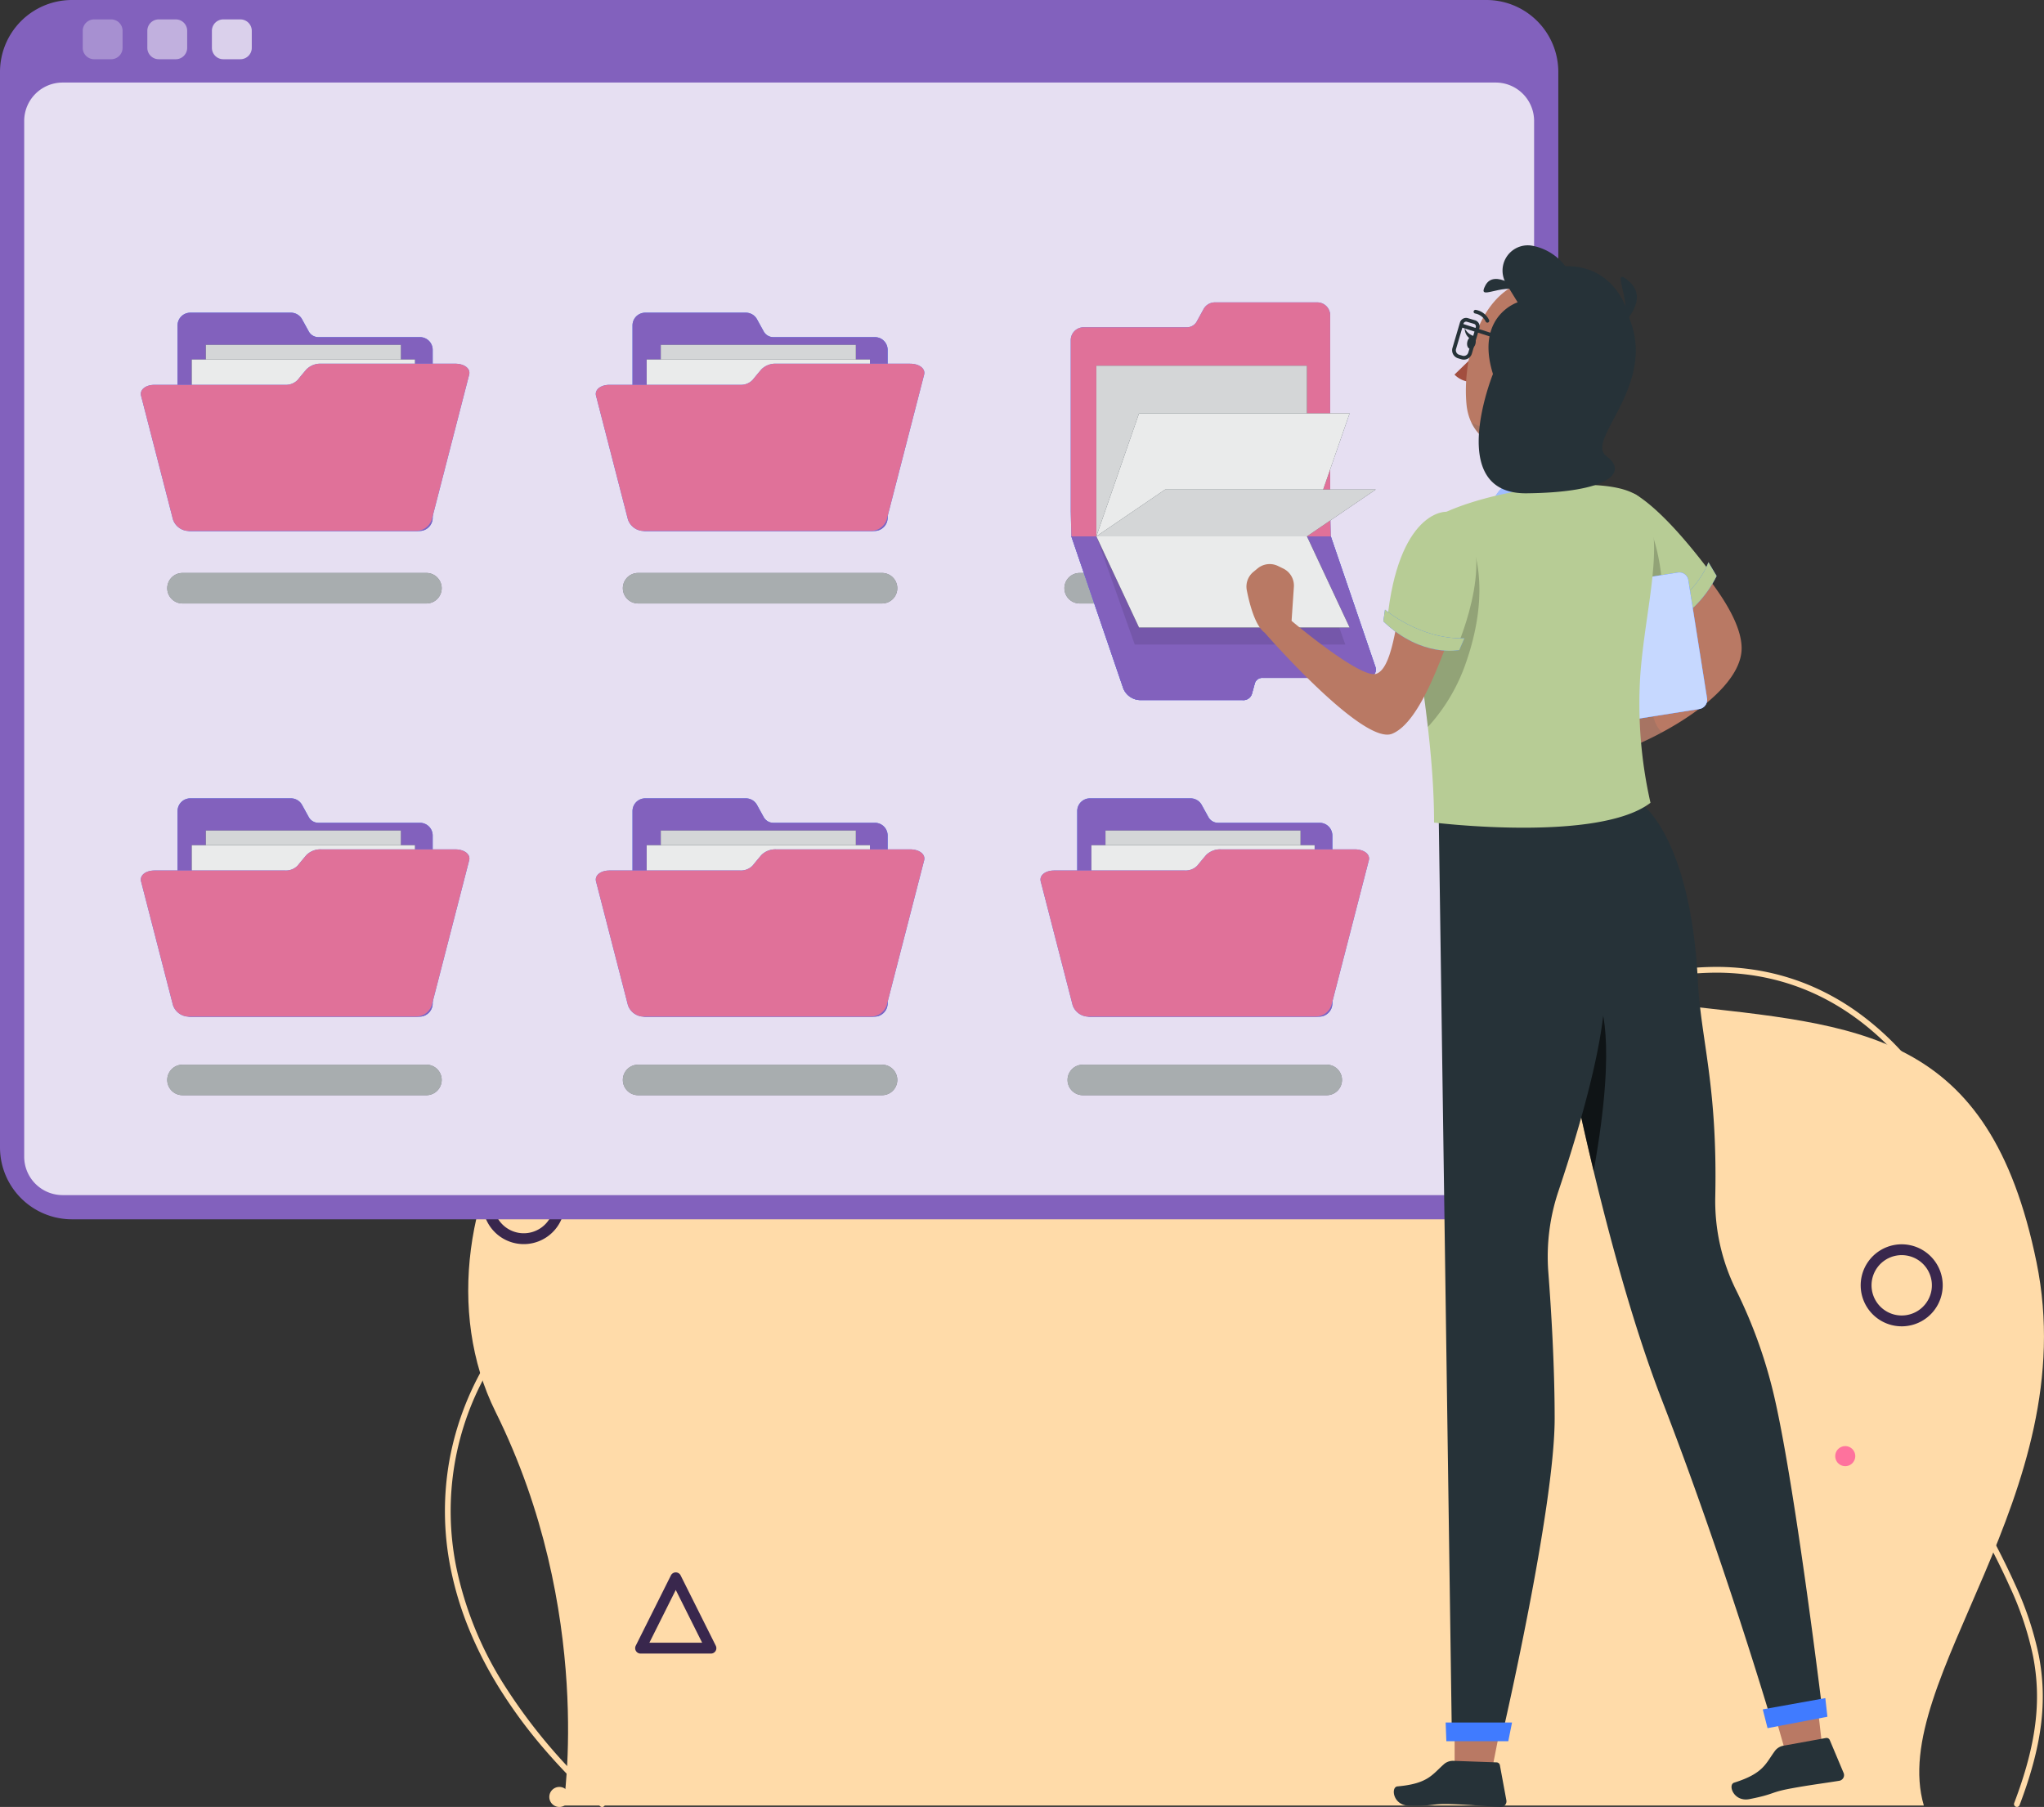 <svg xmlns="http://www.w3.org/2000/svg" xmlns:xlink="http://www.w3.org/1999/xlink" width="420" height="371.273" viewBox="0 0 420 371.273">
  <rect x="0" y="0" width="420" height="371.273" fill="#333333" stroke="none"/>
  <defs>
    <clipPath id="clip-path">
      <rect id="Rectángulo_403378" data-name="Rectángulo 403378" width="378.912" height="371.273" fill="none"/>
    </clipPath>
    <clipPath id="clip-path-3">
      <rect id="Rectángulo_403320" data-name="Rectángulo 403320" width="310.254" height="228.597" fill="none"/>
    </clipPath>
    <clipPath id="clip-path-4">
      <rect id="Rectángulo_403321" data-name="Rectángulo 403321" width="8.184" height="8.183" fill="none"/>
    </clipPath>
    <clipPath id="clip-path-8">
      <rect id="Rectángulo_403327" data-name="Rectángulo 403327" width="40.081" height="29.971" fill="none"/>
    </clipPath>
    <clipPath id="clip-path-9">
      <rect id="Rectángulo_403330" data-name="Rectángulo 403330" width="45.874" height="34.303" fill="none"/>
    </clipPath>
    <clipPath id="clip-path-10">
      <rect id="Rectángulo_403331" data-name="Rectángulo 403331" width="56.392" height="6.268" fill="none"/>
    </clipPath>
    <clipPath id="clip-path-13">
      <rect id="Rectángulo_403338" data-name="Rectángulo 403338" width="56.393" height="6.268" fill="none"/>
    </clipPath>
    <clipPath id="clip-path-24">
      <rect id="Rectángulo_403361" data-name="Rectángulo 403361" width="51.164" height="22.238" fill="none"/>
    </clipPath>
    <clipPath id="clip-path-25">
      <rect id="Rectángulo_403364" data-name="Rectángulo 403364" width="43.27" height="35.065" fill="none"/>
    </clipPath>
    <clipPath id="clip-path-26">
      <rect id="Rectángulo_403365" data-name="Rectángulo 403365" width="52.041" height="25.268" fill="none"/>
    </clipPath>
    <clipPath id="clip-path-27">
      <rect id="Rectángulo_403366" data-name="Rectángulo 403366" width="52.041" height="18.731" fill="none"/>
    </clipPath>
    <clipPath id="clip-path-28">
      <rect id="Rectángulo_403367" data-name="Rectángulo 403367" width="57.423" height="9.63" fill="none"/>
    </clipPath>
    <clipPath id="clip-path-30">
      <rect id="Rectángulo_403369" data-name="Rectángulo 403369" width="7.744" height="20.361" fill="none"/>
    </clipPath>
    <clipPath id="clip-path-31">
      <rect id="Rectángulo_403370" data-name="Rectángulo 403370" width="15.715" height="14.809" fill="none"/>
    </clipPath>
    <clipPath id="clip-path-32">
      <rect id="Rectángulo_403371" data-name="Rectángulo 403371" width="41.354" height="33.915" fill="none"/>
    </clipPath>
    <clipPath id="clip-path-33">
      <rect id="Rectángulo_403372" data-name="Rectángulo 403372" width="40.233" height="33.331" fill="none"/>
    </clipPath>
    <clipPath id="clip-path-34">
      <rect id="Rectángulo_403373" data-name="Rectángulo 403373" width="8.627" height="34.934" fill="none"/>
    </clipPath>
    <clipPath id="clip-path-35">
      <rect id="Rectángulo_403374" data-name="Rectángulo 403374" width="9.43" height="6.028" fill="none"/>
    </clipPath>
    <clipPath id="clip-path-36">
      <rect id="Rectángulo_403375" data-name="Rectángulo 403375" width="21.131" height="6.82" fill="none"/>
    </clipPath>
    <clipPath id="clip-path-37">
      <rect id="Rectángulo_403376" data-name="Rectángulo 403376" width="13.085" height="38.176" fill="none"/>
    </clipPath>
  </defs>
  <g id="Grupo_1102234" data-name="Grupo 1102234" transform="translate(-895 -4151.384)">
    <g id="Grupo_1101997" data-name="Grupo 1101997" transform="translate(986.421 4307.363)">
      <path id="Trazado_911259" data-name="Trazado 911259" d="M299.1,182.288c-7.532-25.667,32.921-63.925,23.156-111.613S286.1,22.018,248.1,17.76s-60.982-31.636-87.777-8.722-36.313,37.1-86.728,12S-14.757,60.371,5.609,101.382s13.95,80.906,13.95,80.906Z" transform="translate(4.789 32.714)" fill="#ffdba9"/>
      <path id="Trazado_911233" data-name="Trazado 911233" d="M323.365,191.648a.593.593,0,0,0,.554-.383c4.607-12.145,5.783-21.364,3.933-30.826a66.767,66.767,0,0,0-4.888-14.587c-2.489-5.553-5.722-11.551-8.845-17.2-5.9-10.686-4.386-23.328-2.781-36.713,1.111-9.264,2.26-18.843,1.019-28.356a52.938,52.938,0,0,0-1.423-7.135,46.724,46.724,0,0,0-6.472-14.02,53.627,53.627,0,0,0-5.5-6.787,58.635,58.635,0,0,0-8.478-7.4,50.544,50.544,0,0,0-9-5.114,48.412,48.412,0,0,0-9.387-3.005,51.231,51.231,0,0,0-9.631-1.076,61.6,61.6,0,0,0-16.429,2.038,82.739,82.739,0,0,0-16.111,6.1,106.813,106.813,0,0,0-15.188,9.273A123.231,123.231,0,0,0,201.08,48.026c-20,19.585-45.15,29.583-73.2,29.583A140.33,140.33,0,0,1,82.7,69.658a51.109,51.109,0,0,0-10.25-2.332,55.579,55.579,0,0,0-10.5-.265,61.315,61.315,0,0,0-10.473,1.65A66.736,66.736,0,0,0,41.3,72.124a70.38,70.38,0,0,0-9.63,5.029,71.349,71.349,0,0,0-8.813,6.5,69.622,69.622,0,0,0-7.73,7.82,66.069,66.069,0,0,0-6.38,9,60.361,60.361,0,0,0-7.432,19.782,59.492,59.492,0,0,0,.24,22.468,68.124,68.124,0,0,0,3.566,11.91,80.841,80.841,0,0,0,6.16,12.184,100.983,100.983,0,0,0,8.974,12.331,130.617,130.617,0,0,0,12.009,12.353.593.593,0,0,0,.8-.879A113.652,113.652,0,0,1,12.29,166.191a72.757,72.757,0,0,1-9.574-23.706,58.048,58.048,0,0,1,7.052-41.415C24.891,75.383,56.76,62.079,82.319,70.78a160.539,160.539,0,0,0,18.875,5.2A135.97,135.97,0,0,0,119.022,78.5a119.088,119.088,0,0,0,16.744.054,108.517,108.517,0,0,0,15.623-2.215,103.134,103.134,0,0,0,14.463-4.281,101.966,101.966,0,0,0,13.265-6.143A106.043,106.043,0,0,0,201.91,48.873a114.492,114.492,0,0,1,28.547-20.629,81.555,81.555,0,0,1,15.879-6.013,60.414,60.414,0,0,1,16.112-2c13.659.244,25.656,5.7,35.659,16.223,16.6,17.458,14.289,36.716,12.056,55.34-.821,6.848-1.6,13.316-1.431,19.591a46.237,46.237,0,0,0,1.091,9.2,34.975,34.975,0,0,0,1.314,4.4,31.862,31.862,0,0,0,1.946,4.237c3.111,5.632,6.33,11.6,8.8,17.116a65.629,65.629,0,0,1,4.807,14.329c1.8,9.23.645,18.255-3.878,30.178a.593.593,0,0,0,.554.8Z" transform="translate(-0.359 23.645)" fill="#ffdba9"/>
      <g id="Grupo_1100874" data-name="Grupo 1100874" transform="translate(6.533 0)">
        <path id="Elipse_11537" data-name="Elipse 11537" d="M8.425,16.851A8.425,8.425,0,0,0,14.383,2.468,8.425,8.425,0,1,0,2.468,14.383,8.37,8.37,0,0,0,8.425,16.851Zm0-14.621a6.2,6.2,0,1,1-6.2,6.2A6.2,6.2,0,0,1,8.425,2.23Z" transform="translate(290.067 119.709) rotate(-121.717)" fill="#39274d"/>
        <path id="Elipse_11538" data-name="Elipse 11538" d="M8.425,16.851A8.425,8.425,0,0,0,14.383,2.468,8.425,8.425,0,0,0,2.468,14.383,8.37,8.37,0,0,0,8.425,16.851Zm0-14.621a6.2,6.2,0,1,1-6.2,6.2A6.2,6.2,0,0,1,8.425,2.23Z" transform="translate(16.633 100.887) rotate(-170.783)" fill="#39274d"/>
        <path id="Trazado_911233-2" data-name="Trazado 911233" d="M560.749,247H575.2a1.115,1.115,0,0,0,1-1.613l-7.227-14.453a1.115,1.115,0,0,0-1.994,0l-7.227,14.453a1.115,1.115,0,0,0,1,1.613Zm12.649-2.23H562.553l5.423-10.845Z" transform="translate(-527.074 -63.222)" fill="#39274d"/>
        <path id="Trazado_911234" data-name="Trazado 911234" d="M419.371,63.592a4.074,4.074,0,1,1,4.074,4.074,4.074,4.074,0,0,1-4.074-4.074" transform="translate(-412.598 -59.518)" fill="#fe729d"/>
        <path id="Trazado_911235" data-name="Trazado 911235" d="M0,156.448a2.058,2.058,0,1,1,2.058,2.058A2.058,2.058,0,0,1,0,156.448" transform="translate(83.974 -72.836)" fill="#fe729d"/>
        <path id="Trazado_911236" data-name="Trazado 911236" d="M115.542,32.369a2.058,2.058,0,1,1,2.058,2.058,2.058,2.058,0,0,1-2.058-2.058" transform="translate(163.607 110.841)" fill="#fe729d"/>
        <path id="Trazado_911237" data-name="Trazado 911237" d="M600.278,291.686a2.058,2.058,0,1,1,2.058,2.058,2.058,2.058,0,0,1-2.058-2.058" transform="translate(-585.359 -78.45)" fill="#ffdba9"/>
      </g>
    </g>
    <g id="Grupo_1102106" data-name="Grupo 1102106" transform="translate(895 4151.384)">
      <g id="Grupo_1102105" data-name="Grupo 1102105" clip-path="url(#clip-path)">
        <g id="Grupo_1102013" data-name="Grupo 1102013">
          <g id="Grupo_1102012" data-name="Grupo 1102012" clip-path="url(#clip-path)">
            <path id="Trazado_913154" data-name="Trazado 913154" d="M305.414,250.528H14.784A14.784,14.784,0,0,1,0,235.745V14.783A14.785,14.785,0,0,1,14.784,0h290.63A14.784,14.784,0,0,1,320.2,14.783V235.745a14.783,14.783,0,0,1-14.783,14.783" transform="translate(0 0)" fill="#8261bd"/>
            <g id="Grupo_1102002" data-name="Grupo 1102002" transform="translate(4.972 16.961)" opacity="0.8">
              <g id="Grupo_1102001" data-name="Grupo 1102001">
                <g id="Grupo_1102000" data-name="Grupo 1102000" clip-path="url(#clip-path-3)">
                  <path id="Rectángulo_403319" data-name="Rectángulo 403319" d="M7.9,0H302.36a7.894,7.894,0,0,1,7.894,7.894V220.7a7.894,7.894,0,0,1-7.894,7.894H7.9A7.9,7.9,0,0,1,0,220.7V7.9A7.9,7.9,0,0,1,7.9,0Z" transform="translate(0 0)" fill="#fff"/>
                </g>
              </g>
            </g>
            <g id="Grupo_1102005" data-name="Grupo 1102005" transform="translate(17.004 3.986)" opacity="0.3">
              <g id="Grupo_1102004" data-name="Grupo 1102004">
                <g id="Grupo_1102003" data-name="Grupo 1102003" clip-path="url(#clip-path-4)">
                  <path id="Trazado_913155" data-name="Trazado 913155" d="M19.52,11.391h-3.5a2.345,2.345,0,0,1-2.344-2.345V5.552a2.345,2.345,0,0,1,2.344-2.345h3.5a2.345,2.345,0,0,1,2.344,2.345V9.046a2.345,2.345,0,0,1-2.344,2.345" transform="translate(-13.681 -3.207)" fill="#fff"/>
                </g>
              </g>
            </g>
            <g id="Grupo_1102008" data-name="Grupo 1102008" transform="translate(30.275 3.986)" opacity="0.5">
              <g id="Grupo_1102007" data-name="Grupo 1102007">
                <g id="Grupo_1102006" data-name="Grupo 1102006" clip-path="url(#clip-path-4)">
                  <path id="Trazado_913156" data-name="Trazado 913156" d="M30.2,11.391H26.7a2.345,2.345,0,0,1-2.344-2.345V5.552A2.345,2.345,0,0,1,26.7,3.207h3.5a2.345,2.345,0,0,1,2.344,2.345V9.046A2.345,2.345,0,0,1,30.2,11.391" transform="translate(-24.358 -3.207)" fill="#fff"/>
                </g>
              </g>
            </g>
            <g id="Grupo_1102011" data-name="Grupo 1102011" transform="translate(43.547 3.986)" opacity="0.7">
              <g id="Grupo_1102010" data-name="Grupo 1102010">
                <g id="Grupo_1102009" data-name="Grupo 1102009" clip-path="url(#clip-path-4)">
                  <path id="Trazado_913157" data-name="Trazado 913157" d="M40.875,11.391h-3.5a2.345,2.345,0,0,1-2.344-2.345V5.552A2.345,2.345,0,0,1,37.38,3.207h3.5a2.345,2.345,0,0,1,2.344,2.345V9.046a2.345,2.345,0,0,1-2.344,2.345" transform="translate(-35.036 -3.207)" fill="#fff"/>
                </g>
              </g>
            </g>
          </g>
        </g>
        <g id="Grupo_1102078" data-name="Grupo 1102078">
          <g id="Grupo_1102077" data-name="Grupo 1102077" clip-path="url(#clip-path)">
            <path id="Trazado_913158" data-name="Trazado 913158" d="M56.315,55.55l-1.38-2.507a2.613,2.613,0,0,0-2.288-1.352H31.967A2.611,2.611,0,0,0,29.356,54.3V93.829a2.714,2.714,0,0,0,2.713,2.714H79.062a2.715,2.715,0,0,0,2.714-2.714v-34.5a2.612,2.612,0,0,0-2.611-2.613H58.294a2.259,2.259,0,0,1-1.98-1.17" transform="translate(7.131 12.556)" fill="#407bff"/>
            <path id="Trazado_913159" data-name="Trazado 913159" d="M56.315,55.55l-1.38-2.507a2.613,2.613,0,0,0-2.288-1.352H31.967A2.611,2.611,0,0,0,29.356,54.3V93.829a2.714,2.714,0,0,0,2.713,2.714H79.062a2.715,2.715,0,0,0,2.714-2.714v-34.5a2.612,2.612,0,0,0-2.611-2.613H58.294a2.259,2.259,0,0,1-1.98-1.17" transform="translate(7.131 12.556)" fill="#8261bd"/>
            <rect id="Rectángulo_403325" data-name="Rectángulo 403325" width="40.081" height="29.971" transform="translate(42.292 70.856)" fill="#263238"/>
            <g id="Grupo_1102016" data-name="Grupo 1102016" transform="translate(42.293 70.856)" opacity="0.8">
              <g id="Grupo_1102015" data-name="Grupo 1102015">
                <g id="Grupo_1102014" data-name="Grupo 1102014" clip-path="url(#clip-path-8)">
                  <rect id="Rectángulo_403326" data-name="Rectángulo 403326" width="40.081" height="29.971" transform="translate(0)" fill="#fff"/>
                </g>
              </g>
            </g>
            <rect id="Rectángulo_403328" data-name="Rectángulo 403328" width="45.874" height="34.303" transform="translate(39.396 73.866)" fill="#263238"/>
            <g id="Grupo_1102019" data-name="Grupo 1102019" transform="translate(39.396 73.866)" opacity="0.9">
              <g id="Grupo_1102018" data-name="Grupo 1102018">
                <g id="Grupo_1102017" data-name="Grupo 1102017" clip-path="url(#clip-path-9)">
                  <rect id="Rectángulo_403329" data-name="Rectángulo 403329" width="45.874" height="34.303" transform="translate(0)" fill="#fff"/>
                </g>
              </g>
            </g>
            <path id="Trazado_913160" data-name="Trazado 913160" d="M87.859,60.124h-27.5a4.067,4.067,0,0,0-3.05,1.167c-.732.865-1.094,1.3-1.8,2.164a3.312,3.312,0,0,1-2.539,1.01H26.113c-1.857,0-3.1,1.009-2.779,2.255,2.624,10.173,3.936,15.259,6.56,25.433A3.484,3.484,0,0,0,33.189,94.5H79.774a3.481,3.481,0,0,0,3.295-2.342L90.75,62.379c.322-1.245-.973-2.255-2.891-2.255" transform="translate(5.655 14.604)" fill="#407bff"/>
            <path id="Trazado_913161" data-name="Trazado 913161" d="M87.859,60.124h-27.5a4.067,4.067,0,0,0-3.05,1.167c-.732.865-1.094,1.3-1.8,2.164a3.312,3.312,0,0,1-2.539,1.01H26.113c-1.857,0-3.1,1.009-2.779,2.255,2.624,10.173,3.936,15.259,6.56,25.433A3.484,3.484,0,0,0,33.189,94.5H79.774a3.481,3.481,0,0,0,3.295-2.342L90.75,62.379c.322-1.245-.973-2.255-2.891-2.255" transform="translate(5.655 14.604)" fill="#e07199"/>
            <path id="Trazado_913162" data-name="Trazado 913162" d="M30.784,100.985a3.134,3.134,0,0,1,0-6.268H80.909a3.134,3.134,0,0,1,0,6.268Z" transform="translate(6.716 23.007)" fill="#263238"/>
            <g id="Grupo_1102022" data-name="Grupo 1102022" transform="translate(34.367 117.724)" opacity="0.6">
              <g id="Grupo_1102021" data-name="Grupo 1102021">
                <g id="Grupo_1102020" data-name="Grupo 1102020" clip-path="url(#clip-path-10)">
                  <path id="Trazado_913163" data-name="Trazado 913163" d="M30.784,100.985a3.134,3.134,0,0,1,0-6.268H80.909a3.134,3.134,0,0,1,0,6.268Z" transform="translate(-27.651 -94.717)" fill="#fff"/>
                </g>
              </g>
            </g>
            <path id="Trazado_913164" data-name="Trazado 913164" d="M131.529,55.55l-1.381-2.507a2.61,2.61,0,0,0-2.287-1.352H107.182a2.61,2.61,0,0,0-2.611,2.611V93.829a2.714,2.714,0,0,0,2.713,2.714h46.993a2.715,2.715,0,0,0,2.714-2.714v-34.5a2.612,2.612,0,0,0-2.613-2.613h-20.87a2.259,2.259,0,0,1-1.98-1.17" transform="translate(25.4 12.556)" fill="#407bff"/>
            <path id="Trazado_913165" data-name="Trazado 913165" d="M131.529,55.55l-1.381-2.507a2.61,2.61,0,0,0-2.287-1.352H107.182a2.61,2.61,0,0,0-2.611,2.611V93.829a2.714,2.714,0,0,0,2.713,2.714h46.993a2.715,2.715,0,0,0,2.714-2.714v-34.5a2.612,2.612,0,0,0-2.613-2.613h-20.87a2.259,2.259,0,0,1-1.98-1.17" transform="translate(25.4 12.556)" fill="#8261bd"/>
            <rect id="Rectángulo_403332" data-name="Rectángulo 403332" width="40.081" height="29.971" transform="translate(135.777 70.856)" fill="#263238"/>
            <g id="Grupo_1102025" data-name="Grupo 1102025" transform="translate(135.777 70.856)" opacity="0.8">
              <g id="Grupo_1102024" data-name="Grupo 1102024">
                <g id="Grupo_1102023" data-name="Grupo 1102023" clip-path="url(#clip-path-8)">
                  <rect id="Rectángulo_403333" data-name="Rectángulo 403333" width="40.081" height="29.971" transform="translate(0)" fill="#fff"/>
                </g>
              </g>
            </g>
            <rect id="Rectángulo_403335" data-name="Rectángulo 403335" width="45.874" height="34.303" transform="translate(132.881 73.866)" fill="#263238"/>
            <g id="Grupo_1102028" data-name="Grupo 1102028" transform="translate(132.881 73.866)" opacity="0.9">
              <g id="Grupo_1102027" data-name="Grupo 1102027">
                <g id="Grupo_1102026" data-name="Grupo 1102026" clip-path="url(#clip-path-9)">
                  <rect id="Rectángulo_403336" data-name="Rectángulo 403336" width="45.874" height="34.303" fill="#fff"/>
                </g>
              </g>
            </g>
            <path id="Trazado_913166" data-name="Trazado 913166" d="M163.074,60.124h-27.5a4.067,4.067,0,0,0-3.05,1.167c-.733.865-1.094,1.3-1.8,2.164a3.312,3.312,0,0,1-2.539,1.01H101.328c-1.857,0-3.1,1.009-2.779,2.255,2.624,10.173,3.936,15.259,6.56,25.433A3.484,3.484,0,0,0,108.4,94.5h46.585a3.481,3.481,0,0,0,3.295-2.342l7.681-29.775c.321-1.245-.973-2.255-2.891-2.255" transform="translate(23.925 14.604)" fill="#407bff"/>
            <path id="Trazado_913167" data-name="Trazado 913167" d="M163.074,60.124h-27.5a4.067,4.067,0,0,0-3.05,1.167c-.733.865-1.094,1.3-1.8,2.164a3.312,3.312,0,0,1-2.539,1.01H101.328c-1.857,0-3.1,1.009-2.779,2.255,2.624,10.173,3.936,15.259,6.56,25.433A3.484,3.484,0,0,0,108.4,94.5h46.585a3.481,3.481,0,0,0,3.295-2.342l7.681-29.775c.321-1.245-.973-2.255-2.891-2.255" transform="translate(23.925 14.604)" fill="#e07199"/>
            <path id="Trazado_913168" data-name="Trazado 913168" d="M106.106,100.985a3.134,3.134,0,0,1,0-6.268h50.125a3.134,3.134,0,0,1,0,6.268Z" transform="translate(25.012 23.007)" fill="#263238"/>
            <g id="Grupo_1102031" data-name="Grupo 1102031" transform="translate(127.985 117.724)" opacity="0.6">
              <g id="Grupo_1102030" data-name="Grupo 1102030">
                <g id="Grupo_1102029" data-name="Grupo 1102029" clip-path="url(#clip-path-13)">
                  <path id="Trazado_913169" data-name="Trazado 913169" d="M106.106,100.985a3.134,3.134,0,0,1,0-6.268h50.125a3.134,3.134,0,0,1,0,6.268Z" transform="translate(-102.973 -94.717)" fill="#fff"/>
                </g>
              </g>
            </g>
            <path id="Trazado_913170" data-name="Trazado 913170" d="M56.315,135.837l-1.38-2.507a2.611,2.611,0,0,0-2.288-1.352H31.967a2.611,2.611,0,0,0-2.611,2.611v39.527a2.714,2.714,0,0,0,2.713,2.715H79.062a2.715,2.715,0,0,0,2.714-2.715v-34.5a2.612,2.612,0,0,0-2.611-2.613H58.294a2.259,2.259,0,0,1-1.98-1.17" transform="translate(7.131 32.057)" fill="#407bff"/>
            <path id="Trazado_913171" data-name="Trazado 913171" d="M56.315,135.837l-1.38-2.507a2.611,2.611,0,0,0-2.288-1.352H31.967a2.611,2.611,0,0,0-2.611,2.611v39.527a2.714,2.714,0,0,0,2.713,2.715H79.062a2.715,2.715,0,0,0,2.714-2.715v-34.5a2.612,2.612,0,0,0-2.611-2.613H58.294a2.259,2.259,0,0,1-1.98-1.17" transform="translate(7.131 32.057)" fill="#8261bd"/>
            <rect id="Rectángulo_403339" data-name="Rectángulo 403339" width="40.081" height="29.971" transform="translate(42.292 170.645)" fill="#263238"/>
            <g id="Grupo_1102034" data-name="Grupo 1102034" transform="translate(42.293 170.645)" opacity="0.8">
              <g id="Grupo_1102033" data-name="Grupo 1102033">
                <g id="Grupo_1102032" data-name="Grupo 1102032" clip-path="url(#clip-path-8)">
                  <rect id="Rectángulo_403340" data-name="Rectángulo 403340" width="40.081" height="29.971" transform="translate(0 0)" fill="#fff"/>
                </g>
              </g>
            </g>
            <rect id="Rectángulo_403342" data-name="Rectángulo 403342" width="45.874" height="34.303" transform="translate(39.396 173.654)" fill="#263238"/>
            <g id="Grupo_1102037" data-name="Grupo 1102037" transform="translate(39.396 173.654)" opacity="0.9">
              <g id="Grupo_1102036" data-name="Grupo 1102036">
                <g id="Grupo_1102035" data-name="Grupo 1102035" clip-path="url(#clip-path-9)">
                  <rect id="Rectángulo_403343" data-name="Rectángulo 403343" width="45.874" height="34.303" transform="translate(0)" fill="#fff"/>
                </g>
              </g>
            </g>
            <path id="Trazado_913172" data-name="Trazado 913172" d="M87.859,140.411h-27.5a4.067,4.067,0,0,0-3.05,1.167c-.732.865-1.094,1.3-1.8,2.164a3.312,3.312,0,0,1-2.539,1.01H26.113c-1.857,0-3.1,1.009-2.779,2.253,2.624,10.174,3.936,15.26,6.56,25.435a3.484,3.484,0,0,0,3.295,2.342H79.774a3.481,3.481,0,0,0,3.295-2.342l7.681-29.775c.322-1.245-.973-2.255-2.891-2.255" transform="translate(5.655 34.106)" fill="#407bff"/>
            <path id="Trazado_913173" data-name="Trazado 913173" d="M87.859,140.411h-27.5a4.067,4.067,0,0,0-3.05,1.167c-.732.865-1.094,1.3-1.8,2.164a3.312,3.312,0,0,1-2.539,1.01H26.113c-1.857,0-3.1,1.009-2.779,2.253,2.624,10.174,3.936,15.26,6.56,25.435a3.484,3.484,0,0,0,3.295,2.342H79.774a3.481,3.481,0,0,0,3.295-2.342l7.681-29.775c.322-1.245-.973-2.255-2.891-2.255" transform="translate(5.655 34.106)" fill="#e07199"/>
            <path id="Trazado_913174" data-name="Trazado 913174" d="M30.784,182.276a3.134,3.134,0,0,1,0-6.268H80.909a3.134,3.134,0,0,1,0,6.268Z" transform="translate(6.716 42.752)" fill="#263238"/>
            <g id="Grupo_1102040" data-name="Grupo 1102040" transform="translate(34.367 218.76)" opacity="0.6">
              <g id="Grupo_1102039" data-name="Grupo 1102039">
                <g id="Grupo_1102038" data-name="Grupo 1102038" clip-path="url(#clip-path-10)">
                  <path id="Trazado_913175" data-name="Trazado 913175" d="M30.784,182.276a3.134,3.134,0,0,1,0-6.268H80.909a3.134,3.134,0,0,1,0,6.268Z" transform="translate(-27.651 -176.008)" fill="#fff"/>
                </g>
              </g>
            </g>
            <path id="Trazado_913176" data-name="Trazado 913176" d="M131.529,135.837l-1.381-2.507a2.607,2.607,0,0,0-2.287-1.352H107.182a2.61,2.61,0,0,0-2.611,2.611v39.527a2.714,2.714,0,0,0,2.713,2.715h46.993a2.715,2.715,0,0,0,2.714-2.715v-34.5a2.612,2.612,0,0,0-2.613-2.613h-20.87a2.259,2.259,0,0,1-1.98-1.17" transform="translate(25.4 32.057)" fill="#407bff"/>
            <path id="Trazado_913177" data-name="Trazado 913177" d="M131.529,135.837l-1.381-2.507a2.607,2.607,0,0,0-2.287-1.352H107.182a2.61,2.61,0,0,0-2.611,2.611v39.527a2.714,2.714,0,0,0,2.713,2.715h46.993a2.715,2.715,0,0,0,2.714-2.715v-34.5a2.612,2.612,0,0,0-2.613-2.613h-20.87a2.259,2.259,0,0,1-1.98-1.17" transform="translate(25.4 32.057)" fill="#8261bd"/>
            <rect id="Rectángulo_403346" data-name="Rectángulo 403346" width="40.081" height="29.971" transform="translate(135.777 170.645)" fill="#263238"/>
            <g id="Grupo_1102043" data-name="Grupo 1102043" transform="translate(135.777 170.645)" opacity="0.8">
              <g id="Grupo_1102042" data-name="Grupo 1102042">
                <g id="Grupo_1102041" data-name="Grupo 1102041" clip-path="url(#clip-path-8)">
                  <rect id="Rectángulo_403347" data-name="Rectángulo 403347" width="40.081" height="29.971" transform="translate(0 0)" fill="#fff"/>
                </g>
              </g>
            </g>
            <rect id="Rectángulo_403349" data-name="Rectángulo 403349" width="45.874" height="34.303" transform="translate(132.881 173.654)" fill="#263238"/>
            <g id="Grupo_1102046" data-name="Grupo 1102046" transform="translate(132.881 173.654)" opacity="0.9">
              <g id="Grupo_1102045" data-name="Grupo 1102045">
                <g id="Grupo_1102044" data-name="Grupo 1102044" clip-path="url(#clip-path-9)">
                  <rect id="Rectángulo_403350" data-name="Rectángulo 403350" width="45.874" height="34.303" fill="#fff"/>
                </g>
              </g>
            </g>
            <path id="Trazado_913178" data-name="Trazado 913178" d="M163.074,140.411h-27.5a4.067,4.067,0,0,0-3.05,1.167c-.733.865-1.094,1.3-1.8,2.164a3.312,3.312,0,0,1-2.539,1.01H101.328c-1.857,0-3.1,1.009-2.779,2.253,2.624,10.174,3.936,15.26,6.56,25.435a3.484,3.484,0,0,0,3.295,2.342h46.585a3.481,3.481,0,0,0,3.295-2.342l7.681-29.775c.321-1.245-.973-2.255-2.891-2.255" transform="translate(23.925 34.106)" fill="#407bff"/>
            <path id="Trazado_913179" data-name="Trazado 913179" d="M163.074,140.411h-27.5a4.067,4.067,0,0,0-3.05,1.167c-.733.865-1.094,1.3-1.8,2.164a3.312,3.312,0,0,1-2.539,1.01H101.328c-1.857,0-3.1,1.009-2.779,2.253,2.624,10.174,3.936,15.26,6.56,25.435a3.484,3.484,0,0,0,3.295,2.342h46.585a3.481,3.481,0,0,0,3.295-2.342l7.681-29.775c.321-1.245-.973-2.255-2.891-2.255" transform="translate(23.925 34.106)" fill="#e07199"/>
            <path id="Trazado_913180" data-name="Trazado 913180" d="M106.106,182.276a3.134,3.134,0,0,1,0-6.268h50.125a3.134,3.134,0,0,1,0,6.268Z" transform="translate(25.012 42.752)" fill="#263238"/>
            <g id="Grupo_1102049" data-name="Grupo 1102049" transform="translate(127.985 218.76)" opacity="0.6">
              <g id="Grupo_1102048" data-name="Grupo 1102048">
                <g id="Grupo_1102047" data-name="Grupo 1102047" clip-path="url(#clip-path-13)">
                  <path id="Trazado_913181" data-name="Trazado 913181" d="M106.106,182.276a3.134,3.134,0,0,1,0-6.268h50.125a3.134,3.134,0,0,1,0,6.268Z" transform="translate(-102.973 -176.008)" fill="#fff"/>
                </g>
              </g>
            </g>
            <path id="Trazado_913182" data-name="Trazado 913182" d="M205.048,135.837l-1.38-2.507a2.611,2.611,0,0,0-2.288-1.352H180.7a2.61,2.61,0,0,0-2.611,2.611v39.527a2.714,2.714,0,0,0,2.713,2.715H227.8a2.715,2.715,0,0,0,2.715-2.715v-34.5a2.612,2.612,0,0,0-2.611-2.613H207.028a2.259,2.259,0,0,1-1.98-1.17" transform="translate(43.258 32.057)" fill="#407bff"/>
            <path id="Trazado_913183" data-name="Trazado 913183" d="M205.048,135.837l-1.38-2.507a2.611,2.611,0,0,0-2.288-1.352H180.7a2.61,2.61,0,0,0-2.611,2.611v39.527a2.714,2.714,0,0,0,2.713,2.715H227.8a2.715,2.715,0,0,0,2.715-2.715v-34.5a2.612,2.612,0,0,0-2.611-2.613H207.028a2.259,2.259,0,0,1-1.98-1.17" transform="translate(43.258 32.057)" fill="#8261bd"/>
            <rect id="Rectángulo_403353" data-name="Rectángulo 403353" width="40.081" height="29.971" transform="translate(227.154 170.645)" fill="#263238"/>
            <g id="Grupo_1102052" data-name="Grupo 1102052" transform="translate(227.154 170.645)" opacity="0.8">
              <g id="Grupo_1102051" data-name="Grupo 1102051">
                <g id="Grupo_1102050" data-name="Grupo 1102050" clip-path="url(#clip-path-8)">
                  <rect id="Rectángulo_403354" data-name="Rectángulo 403354" width="40.081" height="29.971" transform="translate(0 0)" fill="#fff"/>
                </g>
              </g>
            </g>
            <rect id="Rectángulo_403356" data-name="Rectángulo 403356" width="45.874" height="34.303" transform="translate(224.256 173.654)" fill="#263238"/>
            <g id="Grupo_1102055" data-name="Grupo 1102055" transform="translate(224.256 173.654)" opacity="0.9">
              <g id="Grupo_1102054" data-name="Grupo 1102054">
                <g id="Grupo_1102053" data-name="Grupo 1102053" clip-path="url(#clip-path-9)">
                  <rect id="Rectángulo_403357" data-name="Rectángulo 403357" width="45.874" height="34.303" transform="translate(0)" fill="#fff"/>
                </g>
              </g>
            </g>
            <path id="Trazado_913184" data-name="Trazado 913184" d="M236.593,140.411H209.1a4.067,4.067,0,0,0-3.05,1.167c-.733.865-1.094,1.3-1.8,2.164a3.312,3.312,0,0,1-2.539,1.01H174.847c-1.857,0-3.1,1.009-2.779,2.253,2.624,10.174,3.936,15.26,6.56,25.435a3.484,3.484,0,0,0,3.295,2.342h46.585a3.481,3.481,0,0,0,3.295-2.342l7.681-29.775c.321-1.245-.973-2.255-2.891-2.255" transform="translate(41.783 34.106)" fill="#407bff"/>
            <path id="Trazado_913185" data-name="Trazado 913185" d="M236.593,140.411H209.1a4.067,4.067,0,0,0-3.05,1.167c-.733.865-1.094,1.3-1.8,2.164a3.312,3.312,0,0,1-2.539,1.01H174.847c-1.857,0-3.1,1.009-2.779,2.253,2.624,10.174,3.936,15.26,6.56,25.435a3.484,3.484,0,0,0,3.295,2.342h46.585a3.481,3.481,0,0,0,3.295-2.342l7.681-29.775c.321-1.245-.973-2.255-2.891-2.255" transform="translate(41.783 34.106)" fill="#e07199"/>
            <path id="Trazado_913186" data-name="Trazado 913186" d="M179.625,182.276a3.134,3.134,0,0,1,0-6.268H229.75a3.134,3.134,0,0,1,0,6.268Z" transform="translate(42.87 42.752)" fill="#263238"/>
            <g id="Grupo_1102058" data-name="Grupo 1102058" transform="translate(219.362 218.76)" opacity="0.6">
              <g id="Grupo_1102057" data-name="Grupo 1102057">
                <g id="Grupo_1102056" data-name="Grupo 1102056" clip-path="url(#clip-path-10)">
                  <path id="Trazado_913187" data-name="Trazado 913187" d="M179.625,182.276a3.134,3.134,0,0,1,0-6.268H229.75a3.134,3.134,0,0,1,0,6.268Z" transform="translate(-176.492 -176.008)" fill="#fff"/>
                </g>
              </g>
            </g>
            <path id="Trazado_913188" data-name="Trazado 913188" d="M179.105,100.985a3.134,3.134,0,0,1,0-6.268H229.23a3.134,3.134,0,0,1,0,6.268Z" transform="translate(42.744 23.007)" fill="#263238"/>
            <g id="Grupo_1102061" data-name="Grupo 1102061" transform="translate(218.716 117.724)" opacity="0.6">
              <g id="Grupo_1102060" data-name="Grupo 1102060">
                <g id="Grupo_1102059" data-name="Grupo 1102059" clip-path="url(#clip-path-13)">
                  <path id="Trazado_913189" data-name="Trazado 913189" d="M179.105,100.985a3.134,3.134,0,0,1,0-6.268H229.23a3.134,3.134,0,0,1,0,6.268Z" transform="translate(-175.972 -94.717)" fill="#fff"/>
                </g>
              </g>
            </g>
            <path id="Trazado_913190" data-name="Trazado 913190" d="M177.143,98.062l10.686,31.274a3.858,3.858,0,0,0,3.465,2.368h21.03a1.826,1.826,0,0,0,1.908-1.227l.628-2.272a1.58,1.58,0,0,1,1.651-1.061h21.224a1.733,1.733,0,0,0,1.847-2.368l-9.129-26.714-.126-5.22v-40.2a2.656,2.656,0,0,0-2.656-2.656H206.64a2.656,2.656,0,0,0-2.327,1.376l-1.4,2.549A2.3,2.3,0,0,1,200.9,55.1H179.673a2.655,2.655,0,0,0-2.656,2.656V92.842Z" transform="translate(42.997 12.142)" fill="#407bff"/>
            <path id="Trazado_913191" data-name="Trazado 913191" d="M177.143,98.062l10.686,31.274a3.858,3.858,0,0,0,3.465,2.368h21.03a1.826,1.826,0,0,0,1.908-1.227l.628-2.272a1.58,1.58,0,0,1,1.651-1.061h21.224a1.733,1.733,0,0,0,1.847-2.368l-9.129-26.714-.126-5.22v-40.2a2.656,2.656,0,0,0-2.656-2.656H206.64a2.656,2.656,0,0,0-2.327,1.376l-1.4,2.549A2.3,2.3,0,0,1,200.9,55.1H179.673a2.655,2.655,0,0,0-2.656,2.656V92.842Z" transform="translate(42.997 12.142)" fill="#e07199"/>
            <path id="Trazado_913192" data-name="Trazado 913192" d="M177.118,88.667,187.8,119.941a3.858,3.858,0,0,0,3.465,2.368H212.3a1.826,1.826,0,0,0,1.908-1.227l.628-2.272a1.58,1.58,0,0,1,1.651-1.061h21.224a1.733,1.733,0,0,0,1.847-2.368l-9.129-26.714Z" transform="translate(43.022 21.537)" fill="#407bff"/>
            <path id="Trazado_913193" data-name="Trazado 913193" d="M177.118,88.667,187.8,119.941a3.858,3.858,0,0,0,3.465,2.368H212.3a1.826,1.826,0,0,0,1.908-1.227l.628-2.272a1.58,1.58,0,0,1,1.651-1.061h21.224a1.733,1.733,0,0,0,1.847-2.368l-9.129-26.714Z" transform="translate(43.022 21.537)" fill="#8261bd"/>
            <g id="Grupo_1102064" data-name="Grupo 1102064" transform="translate(225.277 110.204)" opacity="0.1">
              <g id="Grupo_1102063" data-name="Grupo 1102063">
                <g id="Grupo_1102062" data-name="Grupo 1102062" clip-path="url(#clip-path-24)">
                  <path id="Trazado_913194" data-name="Trazado 913194" d="M181.251,88.667h43.27l7.894,22.239h-43.27Z" transform="translate(-181.251 -88.667)"/>
                </g>
              </g>
            </g>
            <rect id="Rectángulo_403362" data-name="Rectángulo 403362" width="43.27" height="35.065" transform="translate(225.277 75.14)" fill="#263238"/>
            <g id="Grupo_1102067" data-name="Grupo 1102067" transform="translate(225.277 75.14)" opacity="0.8">
              <g id="Grupo_1102066" data-name="Grupo 1102066">
                <g id="Grupo_1102065" data-name="Grupo 1102065" clip-path="url(#clip-path-25)">
                  <rect id="Rectángulo_403363" data-name="Rectángulo 403363" width="43.27" height="35.065" transform="translate(0 0)" fill="#fff"/>
                </g>
              </g>
            </g>
            <path id="Trazado_913195" data-name="Trazado 913195" d="M181.251,93.6h43.27l8.771-25.267h-43.27Z" transform="translate(44.026 16.599)" fill="#263238"/>
            <g id="Grupo_1102070" data-name="Grupo 1102070" transform="translate(225.277 84.936)" opacity="0.9">
              <g id="Grupo_1102069" data-name="Grupo 1102069">
                <g id="Grupo_1102068" data-name="Grupo 1102068" clip-path="url(#clip-path-26)">
                  <path id="Trazado_913196" data-name="Trazado 913196" d="M181.251,93.6h43.27l8.771-25.267h-43.27Z" transform="translate(-181.251 -68.337)" fill="#fff"/>
                </g>
              </g>
            </g>
            <path id="Trazado_913197" data-name="Trazado 913197" d="M181.251,88.667h43.27l8.771,18.731h-43.27Z" transform="translate(44.026 21.537)" fill="#263238"/>
            <g id="Grupo_1102073" data-name="Grupo 1102073" transform="translate(225.277 110.204)" opacity="0.9">
              <g id="Grupo_1102072" data-name="Grupo 1102072">
                <g id="Grupo_1102071" data-name="Grupo 1102071" clip-path="url(#clip-path-27)">
                  <path id="Trazado_913198" data-name="Trazado 913198" d="M181.251,88.667h43.27l8.771,18.731h-43.27Z" transform="translate(-181.251 -88.667)" fill="#fff"/>
                </g>
              </g>
            </g>
            <path id="Trazado_913199" data-name="Trazado 913199" d="M181.251,90.548h43.27l14.153-9.629H195.4Z" transform="translate(44.026 19.655)" fill="#263238"/>
            <g id="Grupo_1102076" data-name="Grupo 1102076" transform="translate(225.277 100.574)" opacity="0.8">
              <g id="Grupo_1102075" data-name="Grupo 1102075">
                <g id="Grupo_1102074" data-name="Grupo 1102074" clip-path="url(#clip-path-28)">
                  <path id="Trazado_913200" data-name="Trazado 913200" d="M181.251,90.548h43.27l14.153-9.629H195.4Z" transform="translate(-181.251 -80.919)" fill="#fff"/>
                </g>
              </g>
            </g>
          </g>
        </g>
        <g id="Grupo_1102104" data-name="Grupo 1102104">
          <g id="Grupo_1102103" data-name="Grupo 1102103" clip-path="url(#clip-path)">
            <path id="Trazado_913201" data-name="Trazado 913201" d="M274.667,82.639s22.258,19.144,22.258,30.486c0,10.427-22.112,21.6-31.829,23.048a79.673,79.673,0,0,1-9.11,0,4.964,4.964,0,0,1-4.681-3.311l-.113-.321a4.9,4.9,0,0,1,1.157-5.149,7.59,7.59,0,0,1,3.931-2.195c3.51-.548,8.449,4.391,8.449,4.391s21.585-12.988,21.585-15.366-9.862-10.154-12.8-14.451c-2.466-3.6-5-8.837,1.157-17.132" transform="translate(60.944 20.073)" fill="#b97964"/>
            <path id="Trazado_913202" data-name="Trazado 913202" d="M271.673,81.84c2.161,1.294,7.031,5.029,14.881,15.4,0,0-.288,5.668-10.372,10.95,0,0-10.757-8.26-10.662-16.232.066-5.441,2.3-8.473,3.709-9.848a2.011,2.011,0,0,1,2.444-.273" transform="translate(64.495 19.808)" fill="#b7cc95"/>
            <g id="Grupo_1102081" data-name="Grupo 1102081" transform="translate(333.901 107.64)" opacity="0.2">
              <g id="Grupo_1102080" data-name="Grupo 1102080">
                <g id="Grupo_1102079" data-name="Grupo 1102079" clip-path="url(#clip-path-30)">
                  <path id="Trazado_913203" data-name="Trazado 913203" d="M268.647,100.119a41.608,41.608,0,0,0,6.775,6.846c.273-.143.537-.287.8-.431C277.239,94.356,273.4,86.6,273.4,86.6l-3.8,5.185Z" transform="translate(-268.647 -86.604)"/>
                </g>
              </g>
            </g>
            <g id="Grupo_1102084" data-name="Grupo 1102084" transform="translate(325.829 141.365)" opacity="0.2">
              <g id="Grupo_1102083" data-name="Grupo 1102083">
                <g id="Grupo_1102082" data-name="Grupo 1102082" clip-path="url(#clip-path-31)">
                  <path id="Trazado_913204" data-name="Trazado 913204" d="M262.781,128.547a54.8,54.8,0,0,0,15.086-5.72c-2.04-1.49-2.644-6.672-2.818-9.089-5.532,3.734-11.88,7.588-12.9,8.2Z" transform="translate(-262.152 -113.738)" fill="#606060"/>
                </g>
              </g>
            </g>
            <path id="Trazado_913205" data-name="Trazado 913205" d="M272.939,105.089s8.98-4.849,11.814-12.148l1.68,2.833a23.353,23.353,0,0,1-11.749,11.1Z" transform="translate(66.297 22.575)" fill="#407bff"/>
            <path id="Trazado_913206" data-name="Trazado 913206" d="M272.939,105.089s8.98-4.849,11.814-12.148l1.68,2.833a23.353,23.353,0,0,1-11.749,11.1Z" transform="translate(66.297 22.575)" fill="#b7cc95"/>
            <path id="Trazado_913207" data-name="Trazado 913207" d="M268.1,96.491l-1.252-1.611a1.861,1.861,0,0,0-1.761-.7l-14.557,2.306a1.861,1.861,0,0,0-1.546,2.13l4.406,27.824a1.936,1.936,0,0,0,2.214,1.608l33.08-5.24a1.933,1.933,0,0,0,1.607-2.212l-3.846-24.284a1.863,1.863,0,0,0-2.13-1.547L269.62,97.093a1.611,1.611,0,0,1-1.524-.6" transform="translate(60.472 22.871)" fill="#407bff"/>
            <g id="Grupo_1102087" data-name="Grupo 1102087" transform="translate(309.429 117.03)" opacity="0.4">
              <g id="Grupo_1102086" data-name="Grupo 1102086">
                <g id="Grupo_1102085" data-name="Grupo 1102085" clip-path="url(#clip-path-32)">
                  <path id="Trazado_913208" data-name="Trazado 913208" d="M268.1,96.491l-1.252-1.611a1.861,1.861,0,0,0-1.761-.7l-14.557,2.306a1.861,1.861,0,0,0-1.546,2.13l4.406,27.824a1.936,1.936,0,0,0,2.214,1.608l33.08-5.24a1.933,1.933,0,0,0,1.607-2.212l-3.846-24.284a1.863,1.863,0,0,0-2.13-1.547L269.62,97.093a1.611,1.611,0,0,1-1.524-.6" transform="translate(-248.957 -94.159)" fill="#fff"/>
                </g>
              </g>
            </g>
            <path id="Trazado_913209" data-name="Trazado 913209" d="M284.092,94.653l-14.557,2.306a1.861,1.861,0,0,0-1.459,1.207l-.692,1.919a1.612,1.612,0,0,1-1.263,1.044l-14.691,2.327a1.862,1.862,0,0,0-1.547,2.13l3.285,20.743a1.935,1.935,0,0,0,2.214,1.608l33.079-5.24a1.933,1.933,0,0,0,1.608-2.212L286.222,96.2a1.863,1.863,0,0,0-2.13-1.547" transform="translate(60.691 22.986)" fill="#407bff"/>
            <g id="Grupo_1102090" data-name="Grupo 1102090" transform="translate(310.55 117.614)" opacity="0.7">
              <g id="Grupo_1102089" data-name="Grupo 1102089">
                <g id="Grupo_1102088" data-name="Grupo 1102088" clip-path="url(#clip-path-33)">
                  <path id="Trazado_913210" data-name="Trazado 913210" d="M284.092,94.653l-14.557,2.306a1.861,1.861,0,0,0-1.459,1.207l-.692,1.919a1.612,1.612,0,0,1-1.263,1.044l-14.691,2.327a1.862,1.862,0,0,0-1.547,2.13l3.285,20.743a1.935,1.935,0,0,0,2.214,1.608l33.079-5.24a1.933,1.933,0,0,0,1.608-2.212L286.222,96.2a1.863,1.863,0,0,0-2.13-1.547" transform="translate(-249.859 -94.629)" fill="#fff"/>
                </g>
              </g>
            </g>
            <path id="Trazado_913211" data-name="Trazado 913211" d="M291.82,278.4l4.491,15.656,7.323-1.441L301.712,275.9Z" transform="translate(70.883 67.017)" fill="#b97964"/>
            <path id="Trazado_913212" data-name="Trazado 913212" d="M297.027,288.884l8.641-1.569a.708.708,0,0,1,.778.421l2.839,6.746a1.175,1.175,0,0,1-.616,1.544,1.11,1.11,0,0,1-.239.075c-3.126.511-5.926.843-9.8,1.552-4.578.831-3.316,1.168-8.684,2.221-3.233.631-4.5-2.946-3.153-3.377,6.147-1.934,6.456-3.952,8.475-6.645a2.826,2.826,0,0,1,1.764-.969" transform="translate(69.532 69.786)" fill="#263238"/>
            <path id="Trazado_913213" data-name="Trazado 913213" d="M240.483,275.464V296.21h7.779l4.011-20.266Z" transform="translate(58.413 66.91)" fill="#b97964"/>
            <path id="Trazado_913214" data-name="Trazado 913214" d="M242.788,291.094l8.767.313a.706.706,0,0,1,.669.577l1.33,7.189a1.175,1.175,0,0,1-1.178,1.4c-3.159-.168-5.963-.441-9.9-.577-4.643-.164-3.485.432-8.946.316-3.291-.075-3.759-3.834-2.358-3.969,6.412-.575,7.143-2.48,9.687-4.676a2.827,2.827,0,0,1,1.928-.569" transform="translate(55.971 70.705)" fill="#263238"/>
            <path id="Trazado_913215" data-name="Trazado 913215" d="M260.7,136.809l14.527-4.1s10.3,6.6,11.827,36.626c.613,12.071,4.058,21.388,3.577,44.265a41.171,41.171,0,0,0,4.3,19.279,99.984,99.984,0,0,1,8.029,22.769c4.354,19.465,9.733,64.031,9.733,64.031l-10.5,1.793s-9.733-33.04-22.539-66.08-21.771-83.5-21.771-83.5l-3.366-35.088Z" transform="translate(61.822 32.236)" fill="#263238"/>
            <g id="Grupo_1102093" data-name="Grupo 1102093" transform="translate(321.409 205.67)" opacity="0.6">
              <g id="Grupo_1102092" data-name="Grupo 1102092">
                <g id="Grupo_1102091" data-name="Grupo 1102091" clip-path="url(#clip-path-34)">
                  <path id="Trazado_913216" data-name="Trazado 913216" d="M265.73,165.476l-2.946.64-3.33,3.33-.859,3.4c1.331,6.686,3.4,16.549,6.054,27.563,5.071-28.03,1.08-34.934,1.08-34.934" transform="translate(-258.596 -165.476)"/>
                </g>
              </g>
            </g>
            <path id="Trazado_913217" data-name="Trazado 913217" d="M237.856,134.978l2.69,188.634h10.372s10.757-46.487,10.757-64.927c0-10.916-.717-22.46-1.3-30.065a42.189,42.189,0,0,1,2.082-16.677c3.411-10.153,8.775-27.643,9.467-39.059,0,0,13.574-.512,3.842-37.906Z" transform="translate(57.775 32.786)" fill="#263238"/>
            <path id="Trazado_913218" data-name="Trazado 913218" d="M245.246,58.19l-4.786,4.641a5,5,0,0,0,4.253,1.467Z" transform="translate(58.408 14.134)" fill="#a24e3f"/>
            <path id="Trazado_913219" data-name="Trazado 913219" d="M270.944,62.073c-1.925,9.457-2.537,13.509-8.043,17.729-8.063,3.951-19.495,1.918-20.431-7.932-.846-8.862,2.437-22.806,12.326-25.343a13.174,13.174,0,0,1,16.148,15.546" transform="translate(58.865 11.201)" fill="#b97964"/>
            <path id="Trazado_913220" data-name="Trazado 913220" d="M246.412,53.85a.394.394,0,0,1-.3-.206,2.984,2.984,0,0,0-2.153-1.667.381.381,0,0,1-.337-.415.387.387,0,0,1,.42-.337,3.7,3.7,0,0,1,2.749,2.073.381.381,0,0,1-.165.512h0a.4.4,0,0,1-.215.04" transform="translate(59.176 12.442)" fill="#263238"/>
            <g id="Grupo_1102096" data-name="Grupo 1102096" transform="translate(302.324 86.768)" opacity="0.2">
              <g id="Grupo_1102095" data-name="Grupo 1102095">
                <g id="Grupo_1102094" data-name="Grupo 1102094" clip-path="url(#clip-path-35)">
                  <path id="Trazado_913221" data-name="Trazado 913221" d="M248.444,71.281a10.533,10.533,0,0,1-5.2-1.469c1.716,3.643,5.349,5.588,9.43,6.028l-.139-2s.358-2.424-4.088-2.559" transform="translate(-243.241 -69.811)" fill="#606060"/>
                </g>
              </g>
            </g>
            <path id="Trazado_913222" data-name="Trazado 913222" d="M250.22,82.681l.848-12.149s4.916-1.792,7.86,0c0,0,1.409,9.092,4.1,11.269Z" transform="translate(60.778 16.939)" fill="#b97964"/>
            <path id="Trazado_913223" data-name="Trazado 913223" d="M242.6,56.677c-.175.7.046,1.368.507,1.485s1.015-.383,1.167-1.073-.046-1.367-.51-1.477-.982.363-1.165,1.064" transform="translate(58.914 13.505)" fill="#263238"/>
            <path id="Trazado_913224" data-name="Trazado 913224" d="M244.251,55.918a3.028,3.028,0,0,1-2.093-1.641,2.478,2.478,0,0,0,1.82,2.456Z" transform="translate(58.82 13.184)" fill="#263238"/>
            <path id="Trazado_913225" data-name="Trazado 913225" d="M245.193,58.65a7.408,7.408,0,0,0-.094,5.688c.981,2.425,3.552,2.061,5.018.071,1.33-1.8,2.4-5.221.572-7.027s-4.508-.931-5.495,1.269" transform="translate(59.408 13.702)" fill="#b97964"/>
            <path id="Trazado_913226" data-name="Trazado 913226" d="M268.647,55.179s5.122-4.885,1.024-8.47.577,3.879-1.024,8.47" transform="translate(65.082 11.116)" fill="#263238"/>
            <path id="Trazado_913227" data-name="Trazado 913227" d="M252.962,48.5s-5.443-4.547-7.3-1.089,3.137-.447,7.3,1.089" transform="translate(59.574 11.2)" fill="#263238"/>
            <path id="Trazado_913228" data-name="Trazado 913228" d="M253.648,57.429l-8.037-2.579.053-.18a1.312,1.312,0,0,0-.889-1.629l-1.469-.434a1.312,1.312,0,0,0-1.629.889l-1.537,5.221a1.723,1.723,0,0,0,1.167,2.14l.681.2a1.721,1.721,0,0,0,2.14-1.167l1.267-4.3,8.018,2.573Zm-10.972-4.041a.535.535,0,0,1,.414-.045l1.47.433a.546.546,0,0,1,.368.676l-.047.163-2.5-.8.031-.1a.536.536,0,0,1,.261-.324m.716,6.285a.955.955,0,0,1-1.186.648l-.681-.2a.955.955,0,0,1-.648-1.186l1.29-4.381,2.5.8Z" transform="translate(58.313 12.765)" fill="#263238"/>
            <path id="Trazado_913229" data-name="Trazado 913229" d="M246.82,84.227s1.273-4.8,9.569-6.531,11.561,4.87,11.561,4.87Z" transform="translate(59.953 18.802)" fill="#407bff"/>
            <g id="Grupo_1102099" data-name="Grupo 1102099" transform="translate(306.773 96.209)" opacity="0.5">
              <g id="Grupo_1102098" data-name="Grupo 1102098">
                <g id="Grupo_1102097" data-name="Grupo 1102097" clip-path="url(#clip-path-36)">
                  <path id="Trazado_913230" data-name="Trazado 913230" d="M246.82,84.227s1.273-4.8,9.569-6.531,11.561,4.87,11.561,4.87Z" transform="translate(-246.82 -77.407)" fill="#fff"/>
                </g>
              </g>
            </g>
            <path id="Trazado_913231" data-name="Trazado 913231" d="M238.02,149.546s33.712,4.164,44.47-4.064A91.9,91.9,0,0,1,280.4,119.2c1.032-14.022,5.354-27.853.745-35.441s-38.706-1.92-45.431,5,2.306,33.808,2.306,60.8" transform="translate(56.651 19.466)" fill="#b7cc95"/>
            <g id="Grupo_1102102" data-name="Grupo 1102102" transform="translate(290.9 111.194)" opacity="0.2">
              <g id="Grupo_1102101" data-name="Grupo 1102101">
                <g id="Grupo_1102100" data-name="Grupo 1102100" clip-path="url(#clip-path-37)">
                  <path id="Trazado_913232" data-name="Trazado 913232" d="M243.1,92.44l-2.785,8.313-6.269,7.828c.73,5.755,1.714,12.228,2.5,19.059a37.565,37.565,0,0,0,7.52-12.341c6.085-16.6,1.248-25.835,1.248-25.835Z" transform="translate(-234.049 -89.463)"/>
                </g>
              </g>
            </g>
            <path id="Trazado_913233" data-name="Trazado 913233" d="M247.393,66.992s-9.989,24.7,6.915,24.516,20.925-4.283,16.417-7.613,10.3-14.342,4.752-28.173c0,0-1.96-11.013-13.229-10.885a11.02,11.02,0,0,0-7.057-4.241,5.194,5.194,0,0,0-5.049,7.894l2.325,3.775s-8.789,2.818-5.075,14.727" transform="translate(59.38 9.849)" fill="#263238"/>
            <path id="Trazado_913234" data-name="Trazado 913234" d="M248.322,85.985s-8.273,1.827-9.9,12.23-2.659,18.294-5.69,19.344c-3.2,1.107-17.393-10.878-17.393-10.878l.472-6.984a3.9,3.9,0,0,0-2.184-3.767l-1.083-.526a3.9,3.9,0,0,0-4.175.493l-.881.725a3.9,3.9,0,0,0-1.349,3.77c.549,2.8,1.708,7.3,3.672,8.714,0,0,20.157,23.185,26.172,20.776s10.552-16.99,13-23.052c1.954-4.831,4.517-10.156-.667-20.846" transform="translate(50.054 20.886)" fill="#b97964"/>
            <path id="Trazado_913235" data-name="Trazado 913235" d="M243.187,84.979c-2.253-1.449-11.622.288-13.832,21.8,0,0,7.4,6.242,14.408,5.378,0,0,9.124-20.938-.575-27.181" transform="translate(55.71 20.548)" fill="#b7cc95"/>
            <path id="Trazado_913236" data-name="Trazado 913236" d="M229.035,100.784s7.251,6.176,16.328,5.874l-1.053,2.422s-7.687,1.693-15.611-5.9Z" transform="translate(55.551 24.48)" fill="#407bff"/>
            <path id="Trazado_913237" data-name="Trazado 913237" d="M229.035,100.784s7.251,6.176,16.328,5.874l-1.053,2.422s-7.687,1.693-15.611-5.9Z" transform="translate(55.551 24.48)" fill="#b7cc95"/>
            <path id="Trazado_913238" data-name="Trazado 913238" d="M291.423,283.032l.986,3.86,12.3-2.344-.429-3.826Z" transform="translate(70.787 68.188)" fill="#407bff"/>
            <path id="Trazado_913239" data-name="Trazado 913239" d="M239,284.757l.144,3.842h12.726l.768-3.842Z" transform="translate(58.052 69.167)" fill="#407bff"/>
          </g>
        </g>
      </g>
    </g>
  </g>
</svg>
